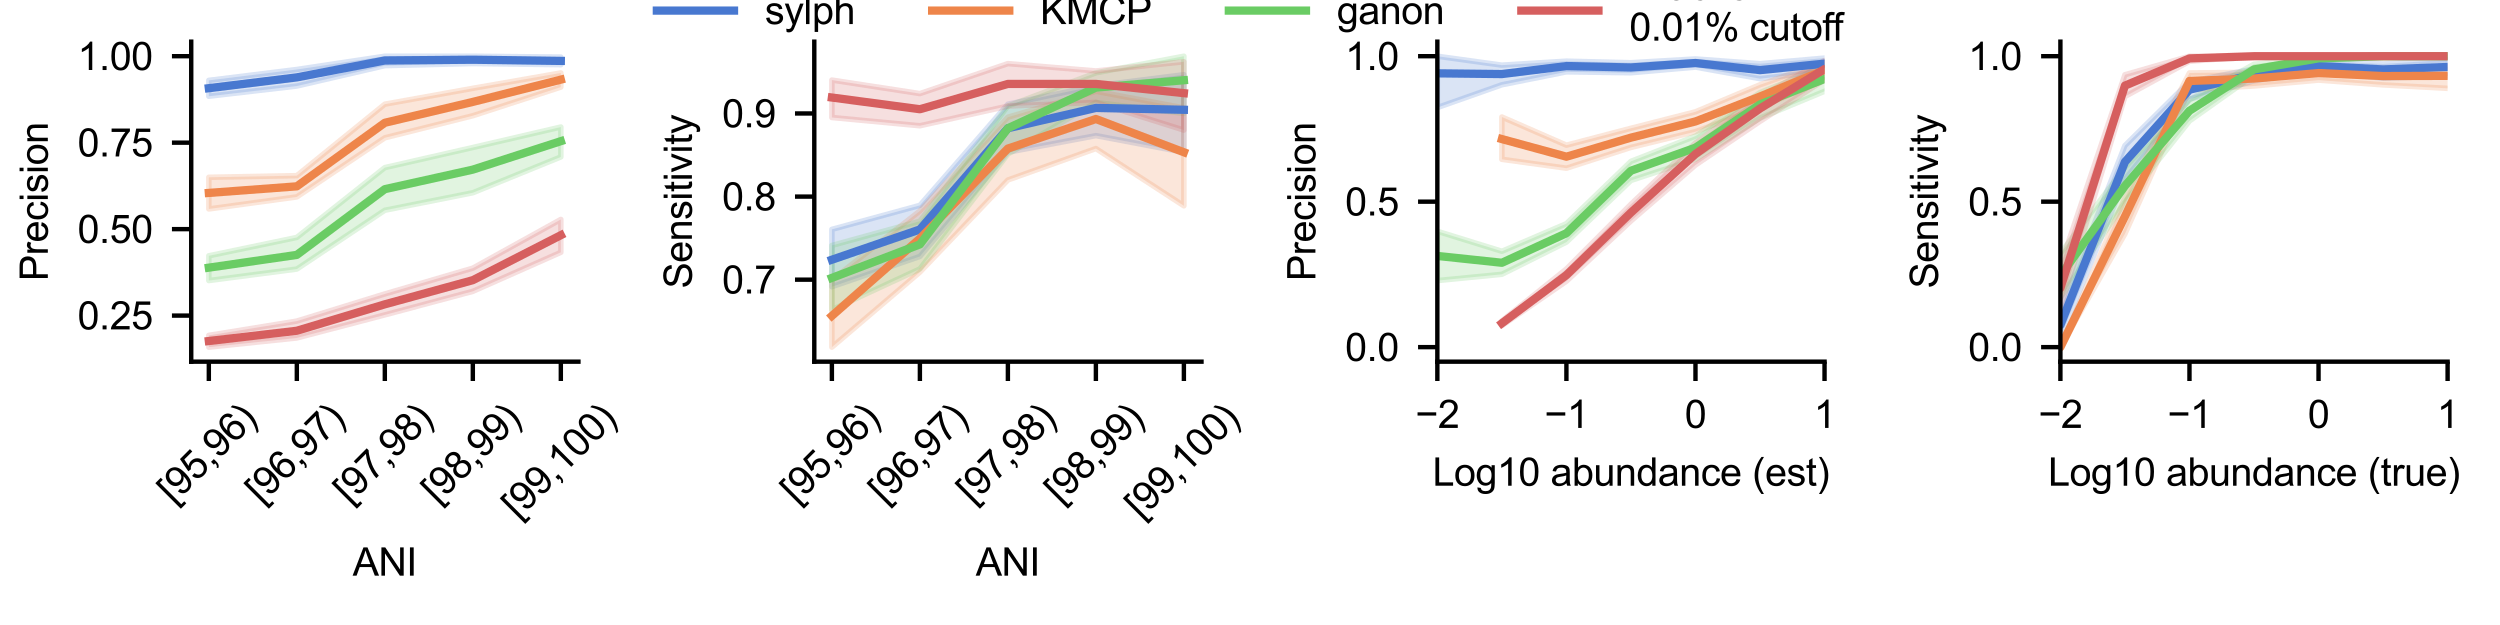 <?xml version="1.0" encoding="utf-8" standalone="no"?>
<!DOCTYPE svg PUBLIC "-//W3C//DTD SVG 1.1//EN"
  "http://www.w3.org/Graphics/SVG/1.1/DTD/svg11.dtd">
<svg xmlns:xlink="http://www.w3.org/1999/xlink" width="453.543pt" height="113.386pt" viewBox="0 0 453.543 113.386" xmlns="http://www.w3.org/2000/svg" version="1.1">
 <defs>
  <style type="text/css">*{stroke-linejoin: round; stroke-linecap: butt}</style>
 </defs>
 <g id="figure_1">
  <g id="patch_1">
   <path d="M 0 113.386 
L 453.543 113.386 
L 453.543 0 
L 0 0 
z
" style="fill: #ffffff"/>
  </g>
  <g id="axes_1">
   <g id="patch_2">
    <path d="M 34.692 65.618 
L 104.936 65.618 
L 104.936 7.56 
L 34.692 7.56 
z
" style="fill: #ffffff"/>
   </g>
   <g id="PolyCollection_1">
    <defs>
     <path id="m5cd95c22e7" d="M 37.885 -98.809 
L 37.885 -95.925 
L 53.849 -97.779 
L 69.814 -101.476 
L 85.779 -101.857 
L 101.744 -101.648 
L 101.744 -103.032 
L 101.744 -103.032 
L 85.779 -103.187 
L 69.814 -103.187 
L 53.849 -100.782 
L 37.885 -98.809 
z
" style="stroke: #4878d0; stroke-opacity: 0.2"/>
    </defs>
    <g clip-path="url(#pc1647c4273)">
     <use xlink:href="#m5cd95c22e7" x="0" y="113.386" style="fill: #4878d0; fill-opacity: 0.2; stroke: #4878d0; stroke-opacity: 0.2"/>
    </g>
   </g>
   <g id="PolyCollection_2">
    <defs>
     <path id="m23ec9553de" d="M 37.885 -81.224 
L 37.885 -75.479 
L 53.849 -77.666 
L 69.814 -88.387 
L 85.779 -92.391 
L 101.744 -97.583 
L 101.744 -100.156 
L 101.744 -100.156 
L 85.779 -97.364 
L 69.814 -94.489 
L 53.849 -81.521 
L 37.885 -81.224 
z
" style="stroke: #ee854a; stroke-opacity: 0.2"/>
    </defs>
    <g clip-path="url(#pc1647c4273)">
     <use xlink:href="#m23ec9553de" x="0" y="113.386" style="fill: #ee854a; fill-opacity: 0.2; stroke: #ee854a; stroke-opacity: 0.2"/>
    </g>
   </g>
   <g id="PolyCollection_3">
    <defs>
     <path id="m8d75314a8d" d="M 37.885 -66.981 
L 37.885 -62.488 
L 53.849 -64.574 
L 69.814 -75.243 
L 85.779 -78.419 
L 101.744 -84.915 
L 101.744 -90.343 
L 101.744 -90.343 
L 85.779 -86.629 
L 69.814 -82.98 
L 53.849 -70.313 
L 37.885 -66.981 
z
" style="stroke: #6acc64; stroke-opacity: 0.2"/>
    </defs>
    <g clip-path="url(#pc1647c4273)">
     <use xlink:href="#m8d75314a8d" x="0" y="113.386" style="fill: #6acc64; fill-opacity: 0.2; stroke: #6acc64; stroke-opacity: 0.2"/>
    </g>
   </g>
   <g id="PolyCollection_4">
    <defs>
     <path id="m3f28dd8b00" d="M 37.885 -52.547 
L 37.885 -50.407 
L 53.849 -52.076 
L 69.814 -56.259 
L 85.779 -60.534 
L 101.744 -67.609 
L 101.744 -73.576 
L 101.744 -73.576 
L 85.779 -64.741 
L 69.814 -60.063 
L 53.849 -55.138 
L 37.885 -52.547 
z
" style="stroke: #d65f5f; stroke-opacity: 0.2"/>
    </defs>
    <g clip-path="url(#pc1647c4273)">
     <use xlink:href="#m3f28dd8b00" x="0" y="113.386" style="fill: #d65f5f; fill-opacity: 0.2; stroke: #d65f5f; stroke-opacity: 0.2"/>
    </g>
   </g>
   <g id="matplotlib.axis_1">
    <g id="xtick_1">
     <g id="line2d_1">
      <defs>
       <path id="m2b67267ce9" d="M 0 0 
L 0 3.5 
" style="stroke: #000000; stroke-width: 0.8"/>
      </defs>
      <g>
       <use xlink:href="#m2b67267ce9" x="37.885" y="65.618" style="stroke: #000000; stroke-width: 0.8"/>
      </g>
     </g>
     <g id="text_1">
      <!-- [95,96) -->
      <g transform="translate(31.461 91.63) rotate(-45) scale(0.07 -0.07)">
       <defs>
        <path id="ArialMT-5b" d="M 434 -1272 
L 434 4581 
L 1675 4581 
L 1675 4116 
L 997 4116 
L 997 -806 
L 1675 -806 
L 1675 -1272 
L 434 -1272 
z
" transform="scale(0.016)"/>
        <path id="ArialMT-39" d="M 350 1059 
L 891 1109 
Q 959 728 1153 556 
Q 1347 384 1650 384 
Q 1909 384 2104 503 
Q 2300 622 2425 820 
Q 2550 1019 2634 1356 
Q 2719 1694 2719 2044 
Q 2719 2081 2716 2156 
Q 2547 1888 2255 1720 
Q 1963 1553 1622 1553 
Q 1053 1553 659 1965 
Q 266 2378 266 3053 
Q 266 3750 677 4175 
Q 1088 4600 1706 4600 
Q 2153 4600 2523 4359 
Q 2894 4119 3086 3673 
Q 3278 3228 3278 2384 
Q 3278 1506 3087 986 
Q 2897 466 2520 194 
Q 2144 -78 1638 -78 
Q 1100 -78 759 220 
Q 419 519 350 1059 
z
M 2653 3081 
Q 2653 3566 2395 3850 
Q 2138 4134 1775 4134 
Q 1400 4134 1122 3828 
Q 844 3522 844 3034 
Q 844 2597 1108 2323 
Q 1372 2050 1759 2050 
Q 2150 2050 2401 2323 
Q 2653 2597 2653 3081 
z
" transform="scale(0.016)"/>
        <path id="ArialMT-35" d="M 266 1200 
L 856 1250 
Q 922 819 1161 601 
Q 1400 384 1738 384 
Q 2144 384 2425 690 
Q 2706 997 2706 1503 
Q 2706 1984 2436 2262 
Q 2166 2541 1728 2541 
Q 1456 2541 1237 2417 
Q 1019 2294 894 2097 
L 366 2166 
L 809 4519 
L 3088 4519 
L 3088 3981 
L 1259 3981 
L 1013 2750 
Q 1425 3038 1878 3038 
Q 2478 3038 2890 2622 
Q 3303 2206 3303 1553 
Q 3303 931 2941 478 
Q 2500 -78 1738 -78 
Q 1113 -78 717 272 
Q 322 622 266 1200 
z
" transform="scale(0.016)"/>
        <path id="ArialMT-2c" d="M 569 0 
L 569 641 
L 1209 641 
L 1209 0 
Q 1209 -353 1084 -570 
Q 959 -788 688 -906 
L 531 -666 
Q 709 -588 793 -436 
Q 878 -284 888 0 
L 569 0 
z
" transform="scale(0.016)"/>
        <path id="ArialMT-36" d="M 3184 3459 
L 2625 3416 
Q 2550 3747 2413 3897 
Q 2184 4138 1850 4138 
Q 1581 4138 1378 3988 
Q 1113 3794 959 3422 
Q 806 3050 800 2363 
Q 1003 2672 1297 2822 
Q 1591 2972 1913 2972 
Q 2475 2972 2870 2558 
Q 3266 2144 3266 1488 
Q 3266 1056 3080 686 
Q 2894 316 2569 119 
Q 2244 -78 1831 -78 
Q 1128 -78 684 439 
Q 241 956 241 2144 
Q 241 3472 731 4075 
Q 1159 4600 1884 4600 
Q 2425 4600 2770 4297 
Q 3116 3994 3184 3459 
z
M 888 1484 
Q 888 1194 1011 928 
Q 1134 663 1356 523 
Q 1578 384 1822 384 
Q 2178 384 2434 671 
Q 2691 959 2691 1453 
Q 2691 1928 2437 2201 
Q 2184 2475 1800 2475 
Q 1419 2475 1153 2201 
Q 888 1928 888 1484 
z
" transform="scale(0.016)"/>
        <path id="ArialMT-29" d="M 791 -1347 
L 388 -1347 
Q 1322 153 1322 1656 
Q 1322 2244 1188 2822 
Q 1081 3291 891 3722 
Q 769 4003 388 4659 
L 791 4659 
Q 1378 3875 1659 3084 
Q 1900 2403 1900 1659 
Q 1900 816 1576 28 
Q 1253 -759 791 -1347 
z
" transform="scale(0.016)"/>
       </defs>
       <use xlink:href="#ArialMT-5b"/>
       <use xlink:href="#ArialMT-39" x="27.783"/>
       <use xlink:href="#ArialMT-35" x="83.398"/>
       <use xlink:href="#ArialMT-2c" x="139.014"/>
       <use xlink:href="#ArialMT-39" x="166.797"/>
       <use xlink:href="#ArialMT-36" x="222.412"/>
       <use xlink:href="#ArialMT-29" x="278.027"/>
      </g>
     </g>
    </g>
    <g id="xtick_2">
     <g id="line2d_2">
      <g>
       <use xlink:href="#m2b67267ce9" x="53.849" y="65.618" style="stroke: #000000; stroke-width: 0.8"/>
      </g>
     </g>
     <g id="text_2">
      <!-- [96,97) -->
      <g transform="translate(47.426 91.63) rotate(-45) scale(0.07 -0.07)">
       <defs>
        <path id="ArialMT-37" d="M 303 3981 
L 303 4522 
L 3269 4522 
L 3269 4084 
Q 2831 3619 2401 2847 
Q 1972 2075 1738 1259 
Q 1569 684 1522 0 
L 944 0 
Q 953 541 1156 1306 
Q 1359 2072 1739 2783 
Q 2119 3494 2547 3981 
L 303 3981 
z
" transform="scale(0.016)"/>
       </defs>
       <use xlink:href="#ArialMT-5b"/>
       <use xlink:href="#ArialMT-39" x="27.783"/>
       <use xlink:href="#ArialMT-36" x="83.398"/>
       <use xlink:href="#ArialMT-2c" x="139.014"/>
       <use xlink:href="#ArialMT-39" x="166.797"/>
       <use xlink:href="#ArialMT-37" x="222.412"/>
       <use xlink:href="#ArialMT-29" x="278.027"/>
      </g>
     </g>
    </g>
    <g id="xtick_3">
     <g id="line2d_3">
      <g>
       <use xlink:href="#m2b67267ce9" x="69.814" y="65.618" style="stroke: #000000; stroke-width: 0.8"/>
      </g>
     </g>
     <g id="text_3">
      <!-- [97,98) -->
      <g transform="translate(63.391 91.63) rotate(-45) scale(0.07 -0.07)">
       <defs>
        <path id="ArialMT-38" d="M 1131 2484 
Q 781 2613 612 2850 
Q 444 3088 444 3419 
Q 444 3919 803 4259 
Q 1163 4600 1759 4600 
Q 2359 4600 2725 4251 
Q 3091 3903 3091 3403 
Q 3091 3084 2923 2848 
Q 2756 2613 2416 2484 
Q 2838 2347 3058 2040 
Q 3278 1734 3278 1309 
Q 3278 722 2862 322 
Q 2447 -78 1769 -78 
Q 1091 -78 675 323 
Q 259 725 259 1325 
Q 259 1772 486 2073 
Q 713 2375 1131 2484 
z
M 1019 3438 
Q 1019 3113 1228 2906 
Q 1438 2700 1772 2700 
Q 2097 2700 2305 2904 
Q 2513 3109 2513 3406 
Q 2513 3716 2298 3927 
Q 2084 4138 1766 4138 
Q 1444 4138 1231 3931 
Q 1019 3725 1019 3438 
z
M 838 1322 
Q 838 1081 952 856 
Q 1066 631 1291 507 
Q 1516 384 1775 384 
Q 2178 384 2440 643 
Q 2703 903 2703 1303 
Q 2703 1709 2433 1975 
Q 2163 2241 1756 2241 
Q 1359 2241 1098 1978 
Q 838 1716 838 1322 
z
" transform="scale(0.016)"/>
       </defs>
       <use xlink:href="#ArialMT-5b"/>
       <use xlink:href="#ArialMT-39" x="27.783"/>
       <use xlink:href="#ArialMT-37" x="83.398"/>
       <use xlink:href="#ArialMT-2c" x="139.014"/>
       <use xlink:href="#ArialMT-39" x="166.797"/>
       <use xlink:href="#ArialMT-38" x="222.412"/>
       <use xlink:href="#ArialMT-29" x="278.027"/>
      </g>
     </g>
    </g>
    <g id="xtick_4">
     <g id="line2d_4">
      <g>
       <use xlink:href="#m2b67267ce9" x="85.779" y="65.618" style="stroke: #000000; stroke-width: 0.8"/>
      </g>
     </g>
     <g id="text_4">
      <!-- [98,99) -->
      <g transform="translate(79.355 91.63) rotate(-45) scale(0.07 -0.07)">
       <use xlink:href="#ArialMT-5b"/>
       <use xlink:href="#ArialMT-39" x="27.783"/>
       <use xlink:href="#ArialMT-38" x="83.398"/>
       <use xlink:href="#ArialMT-2c" x="139.014"/>
       <use xlink:href="#ArialMT-39" x="166.797"/>
       <use xlink:href="#ArialMT-39" x="222.412"/>
       <use xlink:href="#ArialMT-29" x="278.027"/>
      </g>
     </g>
    </g>
    <g id="xtick_5">
     <g id="line2d_5">
      <g>
       <use xlink:href="#m2b67267ce9" x="101.744" y="65.618" style="stroke: #000000; stroke-width: 0.8"/>
      </g>
     </g>
     <g id="text_5">
      <!-- [99,100) -->
      <g transform="translate(93.944 94.382) rotate(-45) scale(0.07 -0.07)">
       <defs>
        <path id="ArialMT-31" d="M 2384 0 
L 1822 0 
L 1822 3584 
Q 1619 3391 1289 3197 
Q 959 3003 697 2906 
L 697 3450 
Q 1169 3672 1522 3987 
Q 1875 4303 2022 4600 
L 2384 4600 
L 2384 0 
z
" transform="scale(0.016)"/>
        <path id="ArialMT-30" d="M 266 2259 
Q 266 3072 433 3567 
Q 600 4063 929 4331 
Q 1259 4600 1759 4600 
Q 2128 4600 2406 4451 
Q 2684 4303 2865 4023 
Q 3047 3744 3150 3342 
Q 3253 2941 3253 2259 
Q 3253 1453 3087 958 
Q 2922 463 2592 192 
Q 2263 -78 1759 -78 
Q 1097 -78 719 397 
Q 266 969 266 2259 
z
M 844 2259 
Q 844 1131 1108 757 
Q 1372 384 1759 384 
Q 2147 384 2411 759 
Q 2675 1134 2675 2259 
Q 2675 3391 2411 3762 
Q 2147 4134 1753 4134 
Q 1366 4134 1134 3806 
Q 844 3388 844 2259 
z
" transform="scale(0.016)"/>
       </defs>
       <use xlink:href="#ArialMT-5b"/>
       <use xlink:href="#ArialMT-39" x="27.783"/>
       <use xlink:href="#ArialMT-39" x="83.398"/>
       <use xlink:href="#ArialMT-2c" x="139.014"/>
       <use xlink:href="#ArialMT-31" x="166.797"/>
       <use xlink:href="#ArialMT-30" x="222.412"/>
       <use xlink:href="#ArialMT-30" x="278.027"/>
       <use xlink:href="#ArialMT-29" x="333.643"/>
      </g>
     </g>
    </g>
    <g id="text_6">
     <!-- ANI -->
     <g transform="translate(63.979 104.435) scale(0.07 -0.07)">
      <defs>
       <path id="ArialMT-41" d="M -9 0 
L 1750 4581 
L 2403 4581 
L 4278 0 
L 3588 0 
L 3053 1388 
L 1138 1388 
L 634 0 
L -9 0 
z
M 1313 1881 
L 2866 1881 
L 2388 3150 
Q 2169 3728 2063 4100 
Q 1975 3659 1816 3225 
L 1313 1881 
z
" transform="scale(0.016)"/>
       <path id="ArialMT-4e" d="M 488 0 
L 488 4581 
L 1109 4581 
L 3516 984 
L 3516 4581 
L 4097 4581 
L 4097 0 
L 3475 0 
L 1069 3600 
L 1069 0 
L 488 0 
z
" transform="scale(0.016)"/>
       <path id="ArialMT-49" d="M 597 0 
L 597 4581 
L 1203 4581 
L 1203 0 
L 597 0 
z
" transform="scale(0.016)"/>
      </defs>
      <use xlink:href="#ArialMT-41"/>
      <use xlink:href="#ArialMT-4e" x="66.699"/>
      <use xlink:href="#ArialMT-49" x="138.916"/>
     </g>
    </g>
   </g>
   <g id="matplotlib.axis_2">
    <g id="ytick_1">
     <g id="line2d_6">
      <defs>
       <path id="mcbb6e9951e" d="M 0 0 
L -3.5 0 
" style="stroke: #000000; stroke-width: 0.8"/>
      </defs>
      <g>
       <use xlink:href="#mcbb6e9951e" x="34.692" y="57.25" style="stroke: #000000; stroke-width: 0.8"/>
      </g>
     </g>
     <g id="text_7">
      <!-- 0.25 -->
      <g transform="translate(14.069 59.755) scale(0.07 -0.07)">
       <defs>
        <path id="ArialMT-2e" d="M 581 0 
L 581 641 
L 1222 641 
L 1222 0 
L 581 0 
z
" transform="scale(0.016)"/>
        <path id="ArialMT-32" d="M 3222 541 
L 3222 0 
L 194 0 
Q 188 203 259 391 
Q 375 700 629 1000 
Q 884 1300 1366 1694 
Q 2113 2306 2375 2664 
Q 2638 3022 2638 3341 
Q 2638 3675 2398 3904 
Q 2159 4134 1775 4134 
Q 1369 4134 1125 3890 
Q 881 3647 878 3216 
L 300 3275 
Q 359 3922 746 4261 
Q 1134 4600 1788 4600 
Q 2447 4600 2831 4234 
Q 3216 3869 3216 3328 
Q 3216 3053 3103 2787 
Q 2991 2522 2730 2228 
Q 2469 1934 1863 1422 
Q 1356 997 1212 845 
Q 1069 694 975 541 
L 3222 541 
z
" transform="scale(0.016)"/>
       </defs>
       <use xlink:href="#ArialMT-30"/>
       <use xlink:href="#ArialMT-2e" x="55.615"/>
       <use xlink:href="#ArialMT-32" x="83.398"/>
       <use xlink:href="#ArialMT-35" x="139.014"/>
      </g>
     </g>
    </g>
    <g id="ytick_2">
     <g id="line2d_7">
      <g>
       <use xlink:href="#mcbb6e9951e" x="34.692" y="41.566" style="stroke: #000000; stroke-width: 0.8"/>
      </g>
     </g>
     <g id="text_8">
      <!-- 0.50 -->
      <g transform="translate(14.069 44.072) scale(0.07 -0.07)">
       <use xlink:href="#ArialMT-30"/>
       <use xlink:href="#ArialMT-2e" x="55.615"/>
       <use xlink:href="#ArialMT-35" x="83.398"/>
       <use xlink:href="#ArialMT-30" x="139.014"/>
      </g>
     </g>
    </g>
    <g id="ytick_3">
     <g id="line2d_8">
      <g>
       <use xlink:href="#mcbb6e9951e" x="34.692" y="25.883" style="stroke: #000000; stroke-width: 0.8"/>
      </g>
     </g>
     <g id="text_9">
      <!-- 0.75 -->
      <g transform="translate(14.069 28.388) scale(0.07 -0.07)">
       <use xlink:href="#ArialMT-30"/>
       <use xlink:href="#ArialMT-2e" x="55.615"/>
       <use xlink:href="#ArialMT-37" x="83.398"/>
       <use xlink:href="#ArialMT-35" x="139.014"/>
      </g>
     </g>
    </g>
    <g id="ytick_4">
     <g id="line2d_9">
      <g>
       <use xlink:href="#mcbb6e9951e" x="34.692" y="10.199" style="stroke: #000000; stroke-width: 0.8"/>
      </g>
     </g>
     <g id="text_10">
      <!-- 1.00 -->
      <g transform="translate(14.069 12.704) scale(0.07 -0.07)">
       <use xlink:href="#ArialMT-31"/>
       <use xlink:href="#ArialMT-2e" x="55.615"/>
       <use xlink:href="#ArialMT-30" x="83.398"/>
       <use xlink:href="#ArialMT-30" x="139.014"/>
      </g>
     </g>
    </g>
    <g id="text_11">
     <!-- Precision -->
     <g transform="translate(8.678 50.983) rotate(-90) scale(0.07 -0.07)">
      <defs>
       <path id="ArialMT-50" d="M 494 0 
L 494 4581 
L 2222 4581 
Q 2678 4581 2919 4538 
Q 3256 4481 3484 4323 
Q 3713 4166 3852 3881 
Q 3991 3597 3991 3256 
Q 3991 2672 3619 2267 
Q 3247 1863 2275 1863 
L 1100 1863 
L 1100 0 
L 494 0 
z
M 1100 2403 
L 2284 2403 
Q 2872 2403 3119 2622 
Q 3366 2841 3366 3238 
Q 3366 3525 3220 3729 
Q 3075 3934 2838 4000 
Q 2684 4041 2272 4041 
L 1100 4041 
L 1100 2403 
z
" transform="scale(0.016)"/>
       <path id="ArialMT-72" d="M 416 0 
L 416 3319 
L 922 3319 
L 922 2816 
Q 1116 3169 1280 3281 
Q 1444 3394 1641 3394 
Q 1925 3394 2219 3213 
L 2025 2691 
Q 1819 2813 1613 2813 
Q 1428 2813 1281 2702 
Q 1134 2591 1072 2394 
Q 978 2094 978 1738 
L 978 0 
L 416 0 
z
" transform="scale(0.016)"/>
       <path id="ArialMT-65" d="M 2694 1069 
L 3275 997 
Q 3138 488 2766 206 
Q 2394 -75 1816 -75 
Q 1088 -75 661 373 
Q 234 822 234 1631 
Q 234 2469 665 2931 
Q 1097 3394 1784 3394 
Q 2450 3394 2872 2941 
Q 3294 2488 3294 1666 
Q 3294 1616 3291 1516 
L 816 1516 
Q 847 969 1125 678 
Q 1403 388 1819 388 
Q 2128 388 2347 550 
Q 2566 713 2694 1069 
z
M 847 1978 
L 2700 1978 
Q 2663 2397 2488 2606 
Q 2219 2931 1791 2931 
Q 1403 2931 1139 2672 
Q 875 2413 847 1978 
z
" transform="scale(0.016)"/>
       <path id="ArialMT-63" d="M 2588 1216 
L 3141 1144 
Q 3050 572 2676 248 
Q 2303 -75 1759 -75 
Q 1078 -75 664 370 
Q 250 816 250 1647 
Q 250 2184 428 2587 
Q 606 2991 970 3192 
Q 1334 3394 1763 3394 
Q 2303 3394 2647 3120 
Q 2991 2847 3088 2344 
L 2541 2259 
Q 2463 2594 2264 2762 
Q 2066 2931 1784 2931 
Q 1359 2931 1093 2626 
Q 828 2322 828 1663 
Q 828 994 1084 691 
Q 1341 388 1753 388 
Q 2084 388 2306 591 
Q 2528 794 2588 1216 
z
" transform="scale(0.016)"/>
       <path id="ArialMT-69" d="M 425 3934 
L 425 4581 
L 988 4581 
L 988 3934 
L 425 3934 
z
M 425 0 
L 425 3319 
L 988 3319 
L 988 0 
L 425 0 
z
" transform="scale(0.016)"/>
       <path id="ArialMT-73" d="M 197 991 
L 753 1078 
Q 800 744 1014 566 
Q 1228 388 1613 388 
Q 2000 388 2187 545 
Q 2375 703 2375 916 
Q 2375 1106 2209 1216 
Q 2094 1291 1634 1406 
Q 1016 1563 777 1677 
Q 538 1791 414 1992 
Q 291 2194 291 2438 
Q 291 2659 392 2848 
Q 494 3038 669 3163 
Q 800 3259 1026 3326 
Q 1253 3394 1513 3394 
Q 1903 3394 2198 3281 
Q 2494 3169 2634 2976 
Q 2775 2784 2828 2463 
L 2278 2388 
Q 2241 2644 2061 2787 
Q 1881 2931 1553 2931 
Q 1166 2931 1000 2803 
Q 834 2675 834 2503 
Q 834 2394 903 2306 
Q 972 2216 1119 2156 
Q 1203 2125 1616 2013 
Q 2213 1853 2448 1751 
Q 2684 1650 2818 1456 
Q 2953 1263 2953 975 
Q 2953 694 2789 445 
Q 2625 197 2315 61 
Q 2006 -75 1616 -75 
Q 969 -75 630 194 
Q 291 463 197 991 
z
" transform="scale(0.016)"/>
       <path id="ArialMT-6f" d="M 213 1659 
Q 213 2581 725 3025 
Q 1153 3394 1769 3394 
Q 2453 3394 2887 2945 
Q 3322 2497 3322 1706 
Q 3322 1066 3130 698 
Q 2938 331 2570 128 
Q 2203 -75 1769 -75 
Q 1072 -75 642 372 
Q 213 819 213 1659 
z
M 791 1659 
Q 791 1022 1069 705 
Q 1347 388 1769 388 
Q 2188 388 2466 706 
Q 2744 1025 2744 1678 
Q 2744 2294 2464 2611 
Q 2184 2928 1769 2928 
Q 1347 2928 1069 2612 
Q 791 2297 791 1659 
z
" transform="scale(0.016)"/>
       <path id="ArialMT-6e" d="M 422 0 
L 422 3319 
L 928 3319 
L 928 2847 
Q 1294 3394 1984 3394 
Q 2284 3394 2536 3286 
Q 2788 3178 2913 3003 
Q 3038 2828 3088 2588 
Q 3119 2431 3119 2041 
L 3119 0 
L 2556 0 
L 2556 2019 
Q 2556 2363 2490 2533 
Q 2425 2703 2258 2804 
Q 2091 2906 1866 2906 
Q 1506 2906 1245 2678 
Q 984 2450 984 1813 
L 984 0 
L 422 0 
z
" transform="scale(0.016)"/>
      </defs>
      <use xlink:href="#ArialMT-50"/>
      <use xlink:href="#ArialMT-72" x="66.699"/>
      <use xlink:href="#ArialMT-65" x="100"/>
      <use xlink:href="#ArialMT-63" x="155.615"/>
      <use xlink:href="#ArialMT-69" x="205.615"/>
      <use xlink:href="#ArialMT-73" x="227.832"/>
      <use xlink:href="#ArialMT-69" x="277.832"/>
      <use xlink:href="#ArialMT-6f" x="300.049"/>
      <use xlink:href="#ArialMT-6e" x="355.664"/>
     </g>
    </g>
   </g>
   <g id="line2d_10">
    <path d="M 37.885 15.995 
L 53.849 14.037 
L 69.814 10.97 
L 85.779 10.831 
L 101.744 11.049 
" clip-path="url(#pc1647c4273)" style="fill: none; stroke: #4878d0; stroke-width: 1.5; stroke-linecap: square"/>
   </g>
   <g id="line2d_11">
    <path d="M 37.885 34.999 
L 53.849 33.804 
L 69.814 22.272 
L 85.779 18.486 
L 101.744 14.446 
" clip-path="url(#pc1647c4273)" style="fill: none; stroke: #ee854a; stroke-width: 1.5; stroke-linecap: square"/>
   </g>
   <g id="line2d_12">
    <path d="M 37.885 48.557 
L 53.849 46.24 
L 69.814 34.316 
L 85.779 30.771 
L 101.744 25.608 
" clip-path="url(#pc1647c4273)" style="fill: none; stroke: #6acc64; stroke-width: 1.5; stroke-linecap: square"/>
   </g>
   <g id="line2d_13">
    <path d="M 37.885 61.866 
L 53.849 60.004 
L 69.814 55.206 
L 85.779 50.827 
L 101.744 42.664 
" clip-path="url(#pc1647c4273)" style="fill: none; stroke: #d65f5f; stroke-width: 1.5; stroke-linecap: square"/>
   </g>
   <g id="line2d_14"/>
   <g id="line2d_15"/>
   <g id="line2d_16"/>
   <g id="line2d_17"/>
   <g id="patch_3">
    <path d="M 34.692 65.618 
L 34.692 7.56 
" style="fill: none; stroke: #000000; stroke-width: 0.8; stroke-linejoin: miter; stroke-linecap: square"/>
   </g>
   <g id="patch_4">
    <path d="M 34.692 65.618 
L 104.936 65.618 
" style="fill: none; stroke: #000000; stroke-width: 0.8; stroke-linejoin: miter; stroke-linecap: square"/>
   </g>
   <g id="legend_1"/>
  </g>
  <g id="axes_2">
   <g id="patch_5">
    <path d="M 147.725 65.618 
L 217.97 65.618 
L 217.97 7.56 
L 147.725 7.56 
z
" style="fill: #ffffff"/>
   </g>
   <g id="PolyCollection_5">
    <defs>
     <path id="m9ca7933af3" d="M 150.918 -71.775 
L 150.918 -61.368 
L 166.883 -66.861 
L 182.848 -85.765 
L 198.812 -88.78 
L 214.777 -85.756 
L 214.777 -99.836 
L 214.777 -99.836 
L 198.812 -97.826 
L 182.848 -94.484 
L 166.883 -76.131 
L 150.918 -71.775 
z
" style="stroke: #4878d0; stroke-opacity: 0.2"/>
    </defs>
    <g clip-path="url(#p60297c010b)">
     <use xlink:href="#m9ca7933af3" x="0" y="113.386" style="fill: #4878d0; fill-opacity: 0.2; stroke: #4878d0; stroke-opacity: 0.2"/>
    </g>
   </g>
   <g id="PolyCollection_6">
    <defs>
     <path id="m4b34a125d4" d="M 150.918 -62.591 
L 150.918 -50.407 
L 166.883 -64.018 
L 182.848 -80.731 
L 198.812 -86.435 
L 214.777 -76.048 
L 214.777 -93.806 
L 214.777 -93.806 
L 198.812 -96.821 
L 182.848 -92.13 
L 166.883 -75.122 
L 150.918 -62.591 
z
" style="stroke: #ee854a; stroke-opacity: 0.2"/>
    </defs>
    <g clip-path="url(#p60297c010b)">
     <use xlink:href="#m4b34a125d4" x="0" y="113.386" style="fill: #ee854a; fill-opacity: 0.2; stroke: #ee854a; stroke-opacity: 0.2"/>
    </g>
   </g>
   <g id="PolyCollection_7">
    <defs>
     <path id="mb32b13fbf8" d="M 150.918 -68.86 
L 150.918 -57.201 
L 166.883 -64.604 
L 182.848 -85.43 
L 198.812 -94.811 
L 214.777 -92.8 
L 214.777 -103.187 
L 214.777 -103.187 
L 198.812 -100.171 
L 182.848 -94.149 
L 166.883 -73.258 
L 150.918 -68.86 
z
" style="stroke: #6acc64; stroke-opacity: 0.2"/>
    </defs>
    <g clip-path="url(#p60297c010b)">
     <use xlink:href="#mb32b13fbf8" x="0" y="113.386" style="fill: #6acc64; fill-opacity: 0.2; stroke: #6acc64; stroke-opacity: 0.2"/>
    </g>
   </g>
   <g id="PolyCollection_8">
    <defs>
     <path id="mcc570a7128" d="M 150.918 -98.86 
L 150.918 -92.068 
L 166.883 -90.57 
L 182.848 -94.141 
L 198.812 -94.811 
L 214.777 -89.785 
L 214.777 -102.182 
L 214.777 -102.182 
L 198.812 -100.515 
L 182.848 -101.847 
L 166.883 -96.405 
L 150.918 -98.86 
z
" style="stroke: #d65f5f; stroke-opacity: 0.2"/>
    </defs>
    <g clip-path="url(#p60297c010b)">
     <use xlink:href="#mcc570a7128" x="0" y="113.386" style="fill: #d65f5f; fill-opacity: 0.2; stroke: #d65f5f; stroke-opacity: 0.2"/>
    </g>
   </g>
   <g id="matplotlib.axis_3">
    <g id="xtick_6">
     <g id="line2d_18">
      <g>
       <use xlink:href="#m2b67267ce9" x="150.918" y="65.618" style="stroke: #000000; stroke-width: 0.8"/>
      </g>
     </g>
     <g id="text_12">
      <!-- [95,96) -->
      <g transform="translate(144.495 91.63) rotate(-45) scale(0.07 -0.07)">
       <use xlink:href="#ArialMT-5b"/>
       <use xlink:href="#ArialMT-39" x="27.783"/>
       <use xlink:href="#ArialMT-35" x="83.398"/>
       <use xlink:href="#ArialMT-2c" x="139.014"/>
       <use xlink:href="#ArialMT-39" x="166.797"/>
       <use xlink:href="#ArialMT-36" x="222.412"/>
       <use xlink:href="#ArialMT-29" x="278.027"/>
      </g>
     </g>
    </g>
    <g id="xtick_7">
     <g id="line2d_19">
      <g>
       <use xlink:href="#m2b67267ce9" x="166.883" y="65.618" style="stroke: #000000; stroke-width: 0.8"/>
      </g>
     </g>
     <g id="text_13">
      <!-- [96,97) -->
      <g transform="translate(160.459 91.63) rotate(-45) scale(0.07 -0.07)">
       <use xlink:href="#ArialMT-5b"/>
       <use xlink:href="#ArialMT-39" x="27.783"/>
       <use xlink:href="#ArialMT-36" x="83.398"/>
       <use xlink:href="#ArialMT-2c" x="139.014"/>
       <use xlink:href="#ArialMT-39" x="166.797"/>
       <use xlink:href="#ArialMT-37" x="222.412"/>
       <use xlink:href="#ArialMT-29" x="278.027"/>
      </g>
     </g>
    </g>
    <g id="xtick_8">
     <g id="line2d_20">
      <g>
       <use xlink:href="#m2b67267ce9" x="182.848" y="65.618" style="stroke: #000000; stroke-width: 0.8"/>
      </g>
     </g>
     <g id="text_14">
      <!-- [97,98) -->
      <g transform="translate(176.424 91.63) rotate(-45) scale(0.07 -0.07)">
       <use xlink:href="#ArialMT-5b"/>
       <use xlink:href="#ArialMT-39" x="27.783"/>
       <use xlink:href="#ArialMT-37" x="83.398"/>
       <use xlink:href="#ArialMT-2c" x="139.014"/>
       <use xlink:href="#ArialMT-39" x="166.797"/>
       <use xlink:href="#ArialMT-38" x="222.412"/>
       <use xlink:href="#ArialMT-29" x="278.027"/>
      </g>
     </g>
    </g>
    <g id="xtick_9">
     <g id="line2d_21">
      <g>
       <use xlink:href="#m2b67267ce9" x="198.812" y="65.618" style="stroke: #000000; stroke-width: 0.8"/>
      </g>
     </g>
     <g id="text_15">
      <!-- [98,99) -->
      <g transform="translate(192.389 91.63) rotate(-45) scale(0.07 -0.07)">
       <use xlink:href="#ArialMT-5b"/>
       <use xlink:href="#ArialMT-39" x="27.783"/>
       <use xlink:href="#ArialMT-38" x="83.398"/>
       <use xlink:href="#ArialMT-2c" x="139.014"/>
       <use xlink:href="#ArialMT-39" x="166.797"/>
       <use xlink:href="#ArialMT-39" x="222.412"/>
       <use xlink:href="#ArialMT-29" x="278.027"/>
      </g>
     </g>
    </g>
    <g id="xtick_10">
     <g id="line2d_22">
      <g>
       <use xlink:href="#m2b67267ce9" x="214.777" y="65.618" style="stroke: #000000; stroke-width: 0.8"/>
      </g>
     </g>
     <g id="text_16">
      <!-- [99,100) -->
      <g transform="translate(206.977 94.382) rotate(-45) scale(0.07 -0.07)">
       <use xlink:href="#ArialMT-5b"/>
       <use xlink:href="#ArialMT-39" x="27.783"/>
       <use xlink:href="#ArialMT-39" x="83.398"/>
       <use xlink:href="#ArialMT-2c" x="139.014"/>
       <use xlink:href="#ArialMT-31" x="166.797"/>
       <use xlink:href="#ArialMT-30" x="222.412"/>
       <use xlink:href="#ArialMT-30" x="278.027"/>
       <use xlink:href="#ArialMT-29" x="333.643"/>
      </g>
     </g>
    </g>
    <g id="text_17">
     <!-- ANI -->
     <g transform="translate(177.013 104.435) scale(0.07 -0.07)">
      <use xlink:href="#ArialMT-41"/>
      <use xlink:href="#ArialMT-4e" x="66.699"/>
      <use xlink:href="#ArialMT-49" x="138.916"/>
     </g>
    </g>
   </g>
   <g id="matplotlib.axis_4">
    <g id="ytick_5">
     <g id="line2d_23">
      <g>
       <use xlink:href="#mcbb6e9951e" x="147.725" y="50.739" style="stroke: #000000; stroke-width: 0.8"/>
      </g>
     </g>
     <g id="text_18">
      <!-- 0.7 -->
      <g transform="translate(130.995 53.245) scale(0.07 -0.07)">
       <use xlink:href="#ArialMT-30"/>
       <use xlink:href="#ArialMT-2e" x="55.615"/>
       <use xlink:href="#ArialMT-37" x="83.398"/>
      </g>
     </g>
    </g>
    <g id="ytick_6">
     <g id="line2d_24">
      <g>
       <use xlink:href="#mcbb6e9951e" x="147.725" y="35.662" style="stroke: #000000; stroke-width: 0.8"/>
      </g>
     </g>
     <g id="text_19">
      <!-- 0.8 -->
      <g transform="translate(130.995 38.168) scale(0.07 -0.07)">
       <use xlink:href="#ArialMT-30"/>
       <use xlink:href="#ArialMT-2e" x="55.615"/>
       <use xlink:href="#ArialMT-38" x="83.398"/>
      </g>
     </g>
    </g>
    <g id="ytick_7">
     <g id="line2d_25">
      <g>
       <use xlink:href="#mcbb6e9951e" x="147.725" y="20.585" style="stroke: #000000; stroke-width: 0.8"/>
      </g>
     </g>
     <g id="text_20">
      <!-- 0.9 -->
      <g transform="translate(130.995 23.091) scale(0.07 -0.07)">
       <use xlink:href="#ArialMT-30"/>
       <use xlink:href="#ArialMT-2e" x="55.615"/>
       <use xlink:href="#ArialMT-39" x="83.398"/>
      </g>
     </g>
    </g>
    <g id="text_21">
     <!-- Sensitivity -->
     <g transform="translate(125.522 52.344) rotate(-90) scale(0.07 -0.07)">
      <defs>
       <path id="ArialMT-53" d="M 288 1472 
L 859 1522 
Q 900 1178 1048 958 
Q 1197 738 1509 602 
Q 1822 466 2213 466 
Q 2559 466 2825 569 
Q 3091 672 3220 851 
Q 3350 1031 3350 1244 
Q 3350 1459 3225 1620 
Q 3100 1781 2813 1891 
Q 2628 1963 1997 2114 
Q 1366 2266 1113 2400 
Q 784 2572 623 2826 
Q 463 3081 463 3397 
Q 463 3744 659 4045 
Q 856 4347 1234 4503 
Q 1613 4659 2075 4659 
Q 2584 4659 2973 4495 
Q 3363 4331 3572 4012 
Q 3781 3694 3797 3291 
L 3216 3247 
Q 3169 3681 2898 3903 
Q 2628 4125 2100 4125 
Q 1550 4125 1298 3923 
Q 1047 3722 1047 3438 
Q 1047 3191 1225 3031 
Q 1400 2872 2139 2705 
Q 2878 2538 3153 2413 
Q 3553 2228 3743 1945 
Q 3934 1663 3934 1294 
Q 3934 928 3725 604 
Q 3516 281 3123 101 
Q 2731 -78 2241 -78 
Q 1619 -78 1198 103 
Q 778 284 539 648 
Q 300 1013 288 1472 
z
" transform="scale(0.016)"/>
       <path id="ArialMT-74" d="M 1650 503 
L 1731 6 
Q 1494 -44 1306 -44 
Q 1000 -44 831 53 
Q 663 150 594 308 
Q 525 466 525 972 
L 525 2881 
L 113 2881 
L 113 3319 
L 525 3319 
L 525 4141 
L 1084 4478 
L 1084 3319 
L 1650 3319 
L 1650 2881 
L 1084 2881 
L 1084 941 
Q 1084 700 1114 631 
Q 1144 563 1211 522 
Q 1278 481 1403 481 
Q 1497 481 1650 503 
z
" transform="scale(0.016)"/>
       <path id="ArialMT-76" d="M 1344 0 
L 81 3319 
L 675 3319 
L 1388 1331 
Q 1503 1009 1600 663 
Q 1675 925 1809 1294 
L 2547 3319 
L 3125 3319 
L 1869 0 
L 1344 0 
z
" transform="scale(0.016)"/>
       <path id="ArialMT-79" d="M 397 -1278 
L 334 -750 
Q 519 -800 656 -800 
Q 844 -800 956 -737 
Q 1069 -675 1141 -563 
Q 1194 -478 1313 -144 
Q 1328 -97 1363 -6 
L 103 3319 
L 709 3319 
L 1400 1397 
Q 1534 1031 1641 628 
Q 1738 1016 1872 1384 
L 2581 3319 
L 3144 3319 
L 1881 -56 
Q 1678 -603 1566 -809 
Q 1416 -1088 1222 -1217 
Q 1028 -1347 759 -1347 
Q 597 -1347 397 -1278 
z
" transform="scale(0.016)"/>
      </defs>
      <use xlink:href="#ArialMT-53"/>
      <use xlink:href="#ArialMT-65" x="66.699"/>
      <use xlink:href="#ArialMT-6e" x="122.314"/>
      <use xlink:href="#ArialMT-73" x="177.93"/>
      <use xlink:href="#ArialMT-69" x="227.93"/>
      <use xlink:href="#ArialMT-74" x="250.146"/>
      <use xlink:href="#ArialMT-69" x="277.93"/>
      <use xlink:href="#ArialMT-76" x="300.146"/>
      <use xlink:href="#ArialMT-69" x="350.146"/>
      <use xlink:href="#ArialMT-74" x="372.363"/>
      <use xlink:href="#ArialMT-79" x="400.146"/>
     </g>
    </g>
   </g>
   <g id="line2d_26">
    <path d="M 150.918 47.117 
L 166.883 41.628 
L 182.848 23.266 
L 198.812 19.58 
L 214.777 19.915 
" clip-path="url(#p60297c010b)" style="fill: none; stroke: #4878d0; stroke-width: 1.5; stroke-linecap: square"/>
   </g>
   <g id="line2d_27">
    <path d="M 150.918 57.301 
L 166.883 43.281 
L 182.848 26.951 
L 198.812 21.59 
L 214.777 27.621 
" clip-path="url(#p60297c010b)" style="fill: none; stroke: #ee854a; stroke-width: 1.5; stroke-linecap: square"/>
   </g>
   <g id="line2d_28">
    <path d="M 150.918 50.411 
L 166.883 44.335 
L 182.848 23.266 
L 198.812 15.895 
L 214.777 14.555 
" clip-path="url(#p60297c010b)" style="fill: none; stroke: #6acc64; stroke-width: 1.5; stroke-linecap: square"/>
   </g>
   <g id="line2d_29">
    <path d="M 150.918 17.694 
L 166.883 19.816 
L 182.848 15.225 
L 198.812 15.225 
L 214.777 16.9 
" clip-path="url(#p60297c010b)" style="fill: none; stroke: #d65f5f; stroke-width: 1.5; stroke-linecap: square"/>
   </g>
   <g id="line2d_30"/>
   <g id="line2d_31"/>
   <g id="line2d_32"/>
   <g id="line2d_33"/>
   <g id="patch_6">
    <path d="M 147.725 65.618 
L 147.725 7.56 
" style="fill: none; stroke: #000000; stroke-width: 0.8; stroke-linejoin: miter; stroke-linecap: square"/>
   </g>
   <g id="patch_7">
    <path d="M 147.725 65.618 
L 217.97 65.618 
" style="fill: none; stroke: #000000; stroke-width: 0.8; stroke-linejoin: miter; stroke-linecap: square"/>
   </g>
   <g id="legend_2"/>
  </g>
  <g id="axes_3">
   <g id="patch_8">
    <path d="M 260.759 65.618 
L 331.003 65.618 
L 331.003 7.56 
L 260.759 7.56 
z
" style="fill: #ffffff"/>
   </g>
   <g id="PolyCollection_9">
    <defs>
     <path id="m54026341fc" d="M 260.759 -103.187 
L 260.759 -93.873 
L 272.466 -98.006 
L 284.174 -100.354 
L 295.881 -100.183 
L 307.589 -101.214 
L 319.296 -99.112 
L 331.003 -100.497 
L 342.711 -103.187 
L 354.418 -103.187 
L 354.418 -103.187 
L 354.418 -103.187 
L 342.711 -103.187 
L 331.003 -102.851 
L 319.296 -101.829 
L 307.589 -102.694 
L 295.881 -102.009 
L 284.174 -102.292 
L 272.466 -101.568 
L 260.759 -103.187 
z
" style="stroke: #4878d0; stroke-opacity: 0.2"/>
    </defs>
    <g clip-path="url(#p56ba26d5f2)">
     <use xlink:href="#m54026341fc" x="0" y="113.386" style="fill: #4878d0; fill-opacity: 0.2; stroke: #4878d0; stroke-opacity: 0.2"/>
    </g>
   </g>
   <g id="PolyCollection_10">
    <defs>
     <path id="m4c2099ebf3" d="M 272.466 -92.163 
L 272.466 -84.48 
L 284.174 -82.872 
L 295.881 -86.643 
L 307.589 -89.501 
L 319.296 -93.915 
L 331.003 -98.869 
L 342.711 -103.187 
L 354.418 -103.187 
L 354.418 -103.187 
L 354.418 -103.187 
L 342.711 -103.187 
L 331.003 -102.11 
L 319.296 -98.016 
L 307.589 -93.104 
L 295.881 -90.113 
L 284.174 -87.049 
L 272.466 -92.163 
z
" style="stroke: #ee854a; stroke-opacity: 0.2"/>
    </defs>
    <g clip-path="url(#p56ba26d5f2)">
     <use xlink:href="#m4c2099ebf3" x="0" y="113.386" style="fill: #ee854a; fill-opacity: 0.2; stroke: #ee854a; stroke-opacity: 0.2"/>
    </g>
   </g>
   <g id="PolyCollection_11">
    <defs>
     <path id="m6c4911f992" d="M 260.759 -71.429 
L 260.759 -62.483 
L 272.466 -63.624 
L 284.174 -69.462 
L 295.881 -80.651 
L 307.589 -84.5 
L 319.296 -91.967 
L 331.003 -96.823 
L 342.711 -103.187 
L 354.418 -103.187 
L 354.418 -103.187 
L 354.418 -103.187 
L 342.711 -103.187 
L 331.003 -101.315 
L 319.296 -96.589 
L 307.589 -88.693 
L 295.881 -84.113 
L 284.174 -72.812 
L 272.466 -67.801 
L 260.759 -71.429 
z
" style="stroke: #6acc64; stroke-opacity: 0.2"/>
    </defs>
    <g clip-path="url(#p56ba26d5f2)">
     <use xlink:href="#m6c4911f992" x="0" y="113.386" style="fill: #6acc64; fill-opacity: 0.2; stroke: #6acc64; stroke-opacity: 0.2"/>
    </g>
   </g>
   <g id="PolyCollection_12">
    <defs>
     <path id="mc0c021b86b" d="M 272.466 -55.179 
L 272.466 -54.309 
L 284.174 -62.371 
L 295.881 -73.306 
L 307.589 -83.449 
L 319.296 -91.378 
L 331.003 -98.918 
L 342.711 -103.187 
L 354.418 -103.187 
L 354.418 -103.187 
L 354.418 -103.187 
L 342.711 -103.187 
L 331.003 -102.411 
L 319.296 -95.851 
L 307.589 -87.448 
L 295.881 -76.334 
L 284.174 -64.589 
L 272.466 -55.179 
z
" style="stroke: #d65f5f; stroke-opacity: 0.2"/>
    </defs>
    <g clip-path="url(#p56ba26d5f2)">
     <use xlink:href="#mc0c021b86b" x="0" y="113.386" style="fill: #d65f5f; fill-opacity: 0.2; stroke: #d65f5f; stroke-opacity: 0.2"/>
    </g>
   </g>
   <g id="matplotlib.axis_5">
    <g id="xtick_11">
     <g id="line2d_34">
      <g>
       <use xlink:href="#m2b67267ce9" x="260.759" y="65.618" style="stroke: #000000; stroke-width: 0.8"/>
      </g>
     </g>
     <g id="text_22">
      <!-- −2 -->
      <g transform="translate(256.768 77.629) scale(0.07 -0.07)">
       <defs>
        <path id="ArialMT-2212" d="M 3381 1997 
L 356 1997 
L 356 2522 
L 3381 2522 
L 3381 1997 
z
" transform="scale(0.016)"/>
       </defs>
       <use xlink:href="#ArialMT-2212"/>
       <use xlink:href="#ArialMT-32" x="58.398"/>
      </g>
     </g>
    </g>
    <g id="xtick_12">
     <g id="line2d_35">
      <g>
       <use xlink:href="#m2b67267ce9" x="284.174" y="65.618" style="stroke: #000000; stroke-width: 0.8"/>
      </g>
     </g>
     <g id="text_23">
      <!-- −1 -->
      <g transform="translate(280.183 77.629) scale(0.07 -0.07)">
       <use xlink:href="#ArialMT-2212"/>
       <use xlink:href="#ArialMT-31" x="58.398"/>
      </g>
     </g>
    </g>
    <g id="xtick_13">
     <g id="line2d_36">
      <g>
       <use xlink:href="#m2b67267ce9" x="307.589" y="65.618" style="stroke: #000000; stroke-width: 0.8"/>
      </g>
     </g>
     <g id="text_24">
      <!-- 0 -->
      <g transform="translate(305.642 77.629) scale(0.07 -0.07)">
       <use xlink:href="#ArialMT-30"/>
      </g>
     </g>
    </g>
    <g id="xtick_14">
     <g id="line2d_37">
      <g>
       <use xlink:href="#m2b67267ce9" x="331.003" y="65.618" style="stroke: #000000; stroke-width: 0.8"/>
      </g>
     </g>
     <g id="text_25">
      <!-- 1 -->
      <g transform="translate(329.057 77.629) scale(0.07 -0.07)">
       <use xlink:href="#ArialMT-31"/>
      </g>
     </g>
    </g>
    <g id="text_26">
     <!-- Log10 abundance (est) -->
     <g transform="translate(259.885 88.116) scale(0.07 -0.07)">
      <defs>
       <path id="ArialMT-4c" d="M 469 0 
L 469 4581 
L 1075 4581 
L 1075 541 
L 3331 541 
L 3331 0 
L 469 0 
z
" transform="scale(0.016)"/>
       <path id="ArialMT-67" d="M 319 -275 
L 866 -356 
Q 900 -609 1056 -725 
Q 1266 -881 1628 -881 
Q 2019 -881 2231 -725 
Q 2444 -569 2519 -288 
Q 2563 -116 2559 434 
Q 2191 0 1641 0 
Q 956 0 581 494 
Q 206 988 206 1678 
Q 206 2153 378 2554 
Q 550 2956 876 3175 
Q 1203 3394 1644 3394 
Q 2231 3394 2613 2919 
L 2613 3319 
L 3131 3319 
L 3131 450 
Q 3131 -325 2973 -648 
Q 2816 -972 2473 -1159 
Q 2131 -1347 1631 -1347 
Q 1038 -1347 672 -1080 
Q 306 -813 319 -275 
z
M 784 1719 
Q 784 1066 1043 766 
Q 1303 466 1694 466 
Q 2081 466 2343 764 
Q 2606 1063 2606 1700 
Q 2606 2309 2336 2618 
Q 2066 2928 1684 2928 
Q 1309 2928 1046 2623 
Q 784 2319 784 1719 
z
" transform="scale(0.016)"/>
       <path id="ArialMT-20" transform="scale(0.016)"/>
       <path id="ArialMT-61" d="M 2588 409 
Q 2275 144 1986 34 
Q 1697 -75 1366 -75 
Q 819 -75 525 192 
Q 231 459 231 875 
Q 231 1119 342 1320 
Q 453 1522 633 1644 
Q 813 1766 1038 1828 
Q 1203 1872 1538 1913 
Q 2219 1994 2541 2106 
Q 2544 2222 2544 2253 
Q 2544 2597 2384 2738 
Q 2169 2928 1744 2928 
Q 1347 2928 1158 2789 
Q 969 2650 878 2297 
L 328 2372 
Q 403 2725 575 2942 
Q 747 3159 1072 3276 
Q 1397 3394 1825 3394 
Q 2250 3394 2515 3294 
Q 2781 3194 2906 3042 
Q 3031 2891 3081 2659 
Q 3109 2516 3109 2141 
L 3109 1391 
Q 3109 606 3145 398 
Q 3181 191 3288 0 
L 2700 0 
Q 2613 175 2588 409 
z
M 2541 1666 
Q 2234 1541 1622 1453 
Q 1275 1403 1131 1340 
Q 988 1278 909 1158 
Q 831 1038 831 891 
Q 831 666 1001 516 
Q 1172 366 1500 366 
Q 1825 366 2078 508 
Q 2331 650 2450 897 
Q 2541 1088 2541 1459 
L 2541 1666 
z
" transform="scale(0.016)"/>
       <path id="ArialMT-62" d="M 941 0 
L 419 0 
L 419 4581 
L 981 4581 
L 981 2947 
Q 1338 3394 1891 3394 
Q 2197 3394 2470 3270 
Q 2744 3147 2920 2923 
Q 3097 2700 3197 2384 
Q 3297 2069 3297 1709 
Q 3297 856 2875 390 
Q 2453 -75 1863 -75 
Q 1275 -75 941 416 
L 941 0 
z
M 934 1684 
Q 934 1088 1097 822 
Q 1363 388 1816 388 
Q 2184 388 2453 708 
Q 2722 1028 2722 1663 
Q 2722 2313 2464 2622 
Q 2206 2931 1841 2931 
Q 1472 2931 1203 2611 
Q 934 2291 934 1684 
z
" transform="scale(0.016)"/>
       <path id="ArialMT-75" d="M 2597 0 
L 2597 488 
Q 2209 -75 1544 -75 
Q 1250 -75 995 37 
Q 741 150 617 320 
Q 494 491 444 738 
Q 409 903 409 1263 
L 409 3319 
L 972 3319 
L 972 1478 
Q 972 1038 1006 884 
Q 1059 663 1231 536 
Q 1403 409 1656 409 
Q 1909 409 2131 539 
Q 2353 669 2445 892 
Q 2538 1116 2538 1541 
L 2538 3319 
L 3100 3319 
L 3100 0 
L 2597 0 
z
" transform="scale(0.016)"/>
       <path id="ArialMT-64" d="M 2575 0 
L 2575 419 
Q 2259 -75 1647 -75 
Q 1250 -75 917 144 
Q 584 363 401 755 
Q 219 1147 219 1656 
Q 219 2153 384 2558 
Q 550 2963 881 3178 
Q 1213 3394 1622 3394 
Q 1922 3394 2156 3267 
Q 2391 3141 2538 2938 
L 2538 4581 
L 3097 4581 
L 3097 0 
L 2575 0 
z
M 797 1656 
Q 797 1019 1065 703 
Q 1334 388 1700 388 
Q 2069 388 2326 689 
Q 2584 991 2584 1609 
Q 2584 2291 2321 2609 
Q 2059 2928 1675 2928 
Q 1300 2928 1048 2622 
Q 797 2316 797 1656 
z
" transform="scale(0.016)"/>
       <path id="ArialMT-28" d="M 1497 -1347 
Q 1031 -759 709 28 
Q 388 816 388 1659 
Q 388 2403 628 3084 
Q 909 3875 1497 4659 
L 1900 4659 
Q 1522 4009 1400 3731 
Q 1209 3300 1100 2831 
Q 966 2247 966 1656 
Q 966 153 1900 -1347 
L 1497 -1347 
z
" transform="scale(0.016)"/>
      </defs>
      <use xlink:href="#ArialMT-4c"/>
      <use xlink:href="#ArialMT-6f" x="55.615"/>
      <use xlink:href="#ArialMT-67" x="111.23"/>
      <use xlink:href="#ArialMT-31" x="166.846"/>
      <use xlink:href="#ArialMT-30" x="222.461"/>
      <use xlink:href="#ArialMT-20" x="278.076"/>
      <use xlink:href="#ArialMT-61" x="305.859"/>
      <use xlink:href="#ArialMT-62" x="361.475"/>
      <use xlink:href="#ArialMT-75" x="417.09"/>
      <use xlink:href="#ArialMT-6e" x="472.705"/>
      <use xlink:href="#ArialMT-64" x="528.32"/>
      <use xlink:href="#ArialMT-61" x="583.936"/>
      <use xlink:href="#ArialMT-6e" x="639.551"/>
      <use xlink:href="#ArialMT-63" x="695.166"/>
      <use xlink:href="#ArialMT-65" x="745.166"/>
      <use xlink:href="#ArialMT-20" x="800.781"/>
      <use xlink:href="#ArialMT-28" x="828.564"/>
      <use xlink:href="#ArialMT-65" x="861.865"/>
      <use xlink:href="#ArialMT-73" x="917.48"/>
      <use xlink:href="#ArialMT-74" x="967.48"/>
      <use xlink:href="#ArialMT-29" x="995.264"/>
     </g>
    </g>
   </g>
   <g id="matplotlib.axis_6">
    <g id="ytick_8">
     <g id="line2d_38">
      <g>
       <use xlink:href="#mcbb6e9951e" x="260.759" y="62.979" style="stroke: #000000; stroke-width: 0.8"/>
      </g>
     </g>
     <g id="text_27">
      <!-- 0.0 -->
      <g transform="translate(244.029 65.484) scale(0.07 -0.07)">
       <use xlink:href="#ArialMT-30"/>
       <use xlink:href="#ArialMT-2e" x="55.615"/>
       <use xlink:href="#ArialMT-30" x="83.398"/>
      </g>
     </g>
    </g>
    <g id="ytick_9">
     <g id="line2d_39">
      <g>
       <use xlink:href="#mcbb6e9951e" x="260.759" y="36.589" style="stroke: #000000; stroke-width: 0.8"/>
      </g>
     </g>
     <g id="text_28">
      <!-- 0.5 -->
      <g transform="translate(244.029 39.094) scale(0.07 -0.07)">
       <use xlink:href="#ArialMT-30"/>
       <use xlink:href="#ArialMT-2e" x="55.615"/>
       <use xlink:href="#ArialMT-35" x="83.398"/>
      </g>
     </g>
    </g>
    <g id="ytick_10">
     <g id="line2d_40">
      <g>
       <use xlink:href="#mcbb6e9951e" x="260.759" y="10.199" style="stroke: #000000; stroke-width: 0.8"/>
      </g>
     </g>
     <g id="text_29">
      <!-- 1.0 -->
      <g transform="translate(244.029 12.704) scale(0.07 -0.07)">
       <use xlink:href="#ArialMT-31"/>
       <use xlink:href="#ArialMT-2e" x="55.615"/>
       <use xlink:href="#ArialMT-30" x="83.398"/>
      </g>
     </g>
    </g>
    <g id="text_30">
     <!-- Precision -->
     <g transform="translate(238.637 50.983) rotate(-90) scale(0.07 -0.07)">
      <use xlink:href="#ArialMT-50"/>
      <use xlink:href="#ArialMT-72" x="66.699"/>
      <use xlink:href="#ArialMT-65" x="100"/>
      <use xlink:href="#ArialMT-63" x="155.615"/>
      <use xlink:href="#ArialMT-69" x="205.615"/>
      <use xlink:href="#ArialMT-73" x="227.832"/>
      <use xlink:href="#ArialMT-69" x="277.832"/>
      <use xlink:href="#ArialMT-6f" x="300.049"/>
      <use xlink:href="#ArialMT-6e" x="355.664"/>
     </g>
    </g>
   </g>
   <g id="line2d_41">
    <path d="M 260.759 13.304 
L 272.466 13.437 
L 284.174 11.988 
L 295.881 12.237 
L 307.589 11.432 
L 319.296 12.722 
L 331.003 11.544 
L 342.711 10.199 
L 354.418 10.199 
" clip-path="url(#p56ba26d5f2)" style="fill: none; stroke: #4878d0; stroke-width: 1.5; stroke-linecap: square"/>
   </g>
   <g id="line2d_42">
    <path d="M 272.466 25.231 
L 284.174 28.425 
L 295.881 24.968 
L 307.589 22.031 
L 319.296 17.51 
L 331.003 12.712 
L 342.711 10.199 
L 354.418 10.199 
" clip-path="url(#p56ba26d5f2)" style="fill: none; stroke: #ee854a; stroke-width: 1.5; stroke-linecap: square"/>
   </g>
   <g id="line2d_43">
    <path d="M 249.051 62.979 
L 260.759 46.429 
L 272.466 47.672 
L 284.174 42.306 
L 295.881 30.971 
L 307.589 26.79 
L 319.296 18.941 
L 331.003 14.317 
L 342.711 10.199 
L 354.418 10.199 
" clip-path="url(#p56ba26d5f2)" style="fill: none; stroke: #6acc64; stroke-width: 1.5; stroke-linecap: square"/>
   </g>
   <g id="line2d_44">
    <path d="M 272.466 58.648 
L 284.174 49.906 
L 295.881 38.566 
L 307.589 27.937 
L 319.296 19.682 
L 331.003 12.528 
L 342.711 10.199 
L 354.418 10.199 
" clip-path="url(#p56ba26d5f2)" style="fill: none; stroke: #d65f5f; stroke-width: 1.5; stroke-linecap: square"/>
   </g>
   <g id="line2d_45"/>
   <g id="line2d_46"/>
   <g id="line2d_47"/>
   <g id="line2d_48"/>
   <g id="patch_9">
    <path d="M 260.759 65.618 
L 260.759 7.56 
" style="fill: none; stroke: #000000; stroke-width: 0.8; stroke-linejoin: miter; stroke-linecap: square"/>
   </g>
   <g id="patch_10">
    <path d="M 260.759 65.618 
L 331.003 65.618 
" style="fill: none; stroke: #000000; stroke-width: 0.8; stroke-linejoin: miter; stroke-linecap: square"/>
   </g>
   <g id="legend_3"/>
  </g>
  <g id="axes_4">
   <g id="patch_11">
    <path d="M 373.792 65.618 
L 444.037 65.618 
L 444.037 7.56 
L 373.792 7.56 
z
" style="fill: #ffffff"/>
   </g>
   <g id="PolyCollection_13">
    <defs>
     <path id="m91ed9ddcfc" d="M 338.67 -50.407 
L 338.67 -50.407 
L 350.377 -50.407 
L 362.085 -50.407 
L 373.792 -52.196 
L 385.5 -80.849 
L 397.207 -95.402 
L 408.915 -98.719 
L 420.622 -100.51 
L 432.33 -99.188 
L 444.037 -99.625 
L 455.744 -94.977 
L 467.452 -103.187 
L 467.452 -103.187 
L 467.452 -103.187 
L 455.744 -103.187 
L 444.037 -102.539 
L 432.33 -101.787 
L 420.622 -102.294 
L 408.915 -100.901 
L 397.207 -98.569 
L 385.5 -86.977 
L 373.792 -57.116 
L 362.085 -50.407 
L 350.377 -50.407 
L 338.67 -50.407 
z
" style="stroke: #4878d0; stroke-opacity: 0.2"/>
    </defs>
    <g clip-path="url(#p0b557f9ef8)">
     <use xlink:href="#m91ed9ddcfc" x="0" y="113.386" style="fill: #4878d0; fill-opacity: 0.2; stroke: #4878d0; stroke-opacity: 0.2"/>
    </g>
   </g>
   <g id="PolyCollection_14">
    <defs>
     <path id="m441133b227" d="M 338.67 -50.407 
L 338.67 -50.407 
L 350.377 -50.407 
L 362.085 -50.407 
L 373.792 -50.407 
L 385.5 -70.965 
L 397.207 -97.117 
L 408.915 -97.784 
L 420.622 -98.852 
L 432.33 -97.984 
L 444.037 -97.358 
L 455.744 -97.322 
L 467.452 -103.187 
L 467.452 -103.187 
L 467.452 -103.187 
L 455.744 -103.187 
L 444.037 -101.252 
L 432.33 -100.988 
L 420.622 -101.274 
L 408.915 -100.278 
L 397.207 -100.152 
L 385.5 -77.494 
L 373.792 -50.407 
L 362.085 -50.407 
L 350.377 -50.407 
L 338.67 -50.407 
z
" style="stroke: #ee854a; stroke-opacity: 0.2"/>
    </defs>
    <g clip-path="url(#p0b557f9ef8)">
     <use xlink:href="#m441133b227" x="0" y="113.386" style="fill: #ee854a; fill-opacity: 0.2; stroke: #ee854a; stroke-opacity: 0.2"/>
    </g>
   </g>
   <g id="PolyCollection_15">
    <defs>
     <path id="md839345e53" d="M 338.67 -50.407 
L 338.67 -50.407 
L 350.377 -50.407 
L 362.085 -50.407 
L 373.792 -59.352 
L 385.5 -76.698 
L 397.207 -91.443 
L 408.915 -99.758 
L 420.622 -102.294 
L 432.33 -103.187 
L 444.037 -103.187 
L 455.744 -103.187 
L 467.452 -103.187 
L 467.452 -103.187 
L 467.452 -103.187 
L 455.744 -103.187 
L 444.037 -103.187 
L 432.33 -103.187 
L 420.622 -103.187 
L 408.915 -101.732 
L 397.207 -95.273 
L 385.5 -83.024 
L 373.792 -67.404 
L 362.085 -50.407 
L 350.377 -50.407 
L 338.67 -50.407 
z
" style="stroke: #6acc64; stroke-opacity: 0.2"/>
    </defs>
    <g clip-path="url(#p0b557f9ef8)">
     <use xlink:href="#md839345e53" x="0" y="113.386" style="fill: #6acc64; fill-opacity: 0.2; stroke: #6acc64; stroke-opacity: 0.2"/>
    </g>
   </g>
   <g id="PolyCollection_16">
    <defs>
     <path id="m2f883319a9" d="M 338.67 -50.407 
L 338.67 -50.407 
L 350.377 -50.407 
L 362.085 -50.407 
L 373.792 -57.563 
L 385.5 -95.873 
L 397.207 -102.263 
L 408.915 -103.187 
L 420.622 -103.187 
L 432.33 -103.187 
L 444.037 -103.187 
L 455.744 -103.187 
L 467.452 -103.187 
L 467.452 -103.187 
L 467.452 -103.187 
L 455.744 -103.187 
L 444.037 -103.187 
L 432.33 -103.187 
L 420.622 -103.187 
L 408.915 -103.187 
L 397.207 -103.187 
L 385.5 -99.826 
L 373.792 -65.167 
L 362.085 -50.407 
L 350.377 -50.407 
L 338.67 -50.407 
z
" style="stroke: #d65f5f; stroke-opacity: 0.2"/>
    </defs>
    <g clip-path="url(#p0b557f9ef8)">
     <use xlink:href="#m2f883319a9" x="0" y="113.386" style="fill: #d65f5f; fill-opacity: 0.2; stroke: #d65f5f; stroke-opacity: 0.2"/>
    </g>
   </g>
   <g id="matplotlib.axis_7">
    <g id="xtick_15">
     <g id="line2d_49">
      <g>
       <use xlink:href="#m2b67267ce9" x="373.792" y="65.618" style="stroke: #000000; stroke-width: 0.8"/>
      </g>
     </g>
     <g id="text_31">
      <!-- −2 -->
      <g transform="translate(369.802 77.629) scale(0.07 -0.07)">
       <use xlink:href="#ArialMT-2212"/>
       <use xlink:href="#ArialMT-32" x="58.398"/>
      </g>
     </g>
    </g>
    <g id="xtick_16">
     <g id="line2d_50">
      <g>
       <use xlink:href="#m2b67267ce9" x="397.207" y="65.618" style="stroke: #000000; stroke-width: 0.8"/>
      </g>
     </g>
     <g id="text_32">
      <!-- −1 -->
      <g transform="translate(393.217 77.629) scale(0.07 -0.07)">
       <use xlink:href="#ArialMT-2212"/>
       <use xlink:href="#ArialMT-31" x="58.398"/>
      </g>
     </g>
    </g>
    <g id="xtick_17">
     <g id="line2d_51">
      <g>
       <use xlink:href="#m2b67267ce9" x="420.622" y="65.618" style="stroke: #000000; stroke-width: 0.8"/>
      </g>
     </g>
     <g id="text_33">
      <!-- 0 -->
      <g transform="translate(418.676 77.629) scale(0.07 -0.07)">
       <use xlink:href="#ArialMT-30"/>
      </g>
     </g>
    </g>
    <g id="xtick_18">
     <g id="line2d_52">
      <g>
       <use xlink:href="#m2b67267ce9" x="444.037" y="65.618" style="stroke: #000000; stroke-width: 0.8"/>
      </g>
     </g>
     <g id="text_34">
      <!-- 1 -->
      <g transform="translate(442.091 77.629) scale(0.07 -0.07)">
       <use xlink:href="#ArialMT-31"/>
      </g>
     </g>
    </g>
    <g id="text_35">
     <!-- Log10 abundance (true) -->
     <g transform="translate(371.556 88.116) scale(0.07 -0.07)">
      <use xlink:href="#ArialMT-4c"/>
      <use xlink:href="#ArialMT-6f" x="55.615"/>
      <use xlink:href="#ArialMT-67" x="111.23"/>
      <use xlink:href="#ArialMT-31" x="166.846"/>
      <use xlink:href="#ArialMT-30" x="222.461"/>
      <use xlink:href="#ArialMT-20" x="278.076"/>
      <use xlink:href="#ArialMT-61" x="305.859"/>
      <use xlink:href="#ArialMT-62" x="361.475"/>
      <use xlink:href="#ArialMT-75" x="417.09"/>
      <use xlink:href="#ArialMT-6e" x="472.705"/>
      <use xlink:href="#ArialMT-64" x="528.32"/>
      <use xlink:href="#ArialMT-61" x="583.936"/>
      <use xlink:href="#ArialMT-6e" x="639.551"/>
      <use xlink:href="#ArialMT-63" x="695.166"/>
      <use xlink:href="#ArialMT-65" x="745.166"/>
      <use xlink:href="#ArialMT-20" x="800.781"/>
      <use xlink:href="#ArialMT-28" x="828.564"/>
      <use xlink:href="#ArialMT-74" x="861.865"/>
      <use xlink:href="#ArialMT-72" x="889.648"/>
      <use xlink:href="#ArialMT-75" x="922.949"/>
      <use xlink:href="#ArialMT-65" x="978.564"/>
      <use xlink:href="#ArialMT-29" x="1034.18"/>
     </g>
    </g>
   </g>
   <g id="matplotlib.axis_8">
    <g id="ytick_11">
     <g id="line2d_53">
      <g>
       <use xlink:href="#mcbb6e9951e" x="373.792" y="62.979" style="stroke: #000000; stroke-width: 0.8"/>
      </g>
     </g>
     <g id="text_36">
      <!-- 0.0 -->
      <g transform="translate(357.062 65.484) scale(0.07 -0.07)">
       <use xlink:href="#ArialMT-30"/>
       <use xlink:href="#ArialMT-2e" x="55.615"/>
       <use xlink:href="#ArialMT-30" x="83.398"/>
      </g>
     </g>
    </g>
    <g id="ytick_12">
     <g id="line2d_54">
      <g>
       <use xlink:href="#mcbb6e9951e" x="373.792" y="36.589" style="stroke: #000000; stroke-width: 0.8"/>
      </g>
     </g>
     <g id="text_37">
      <!-- 0.5 -->
      <g transform="translate(357.062 39.094) scale(0.07 -0.07)">
       <use xlink:href="#ArialMT-30"/>
       <use xlink:href="#ArialMT-2e" x="55.615"/>
       <use xlink:href="#ArialMT-35" x="83.398"/>
      </g>
     </g>
    </g>
    <g id="ytick_13">
     <g id="line2d_55">
      <g>
       <use xlink:href="#mcbb6e9951e" x="373.792" y="10.199" style="stroke: #000000; stroke-width: 0.8"/>
      </g>
     </g>
     <g id="text_38">
      <!-- 1.0 -->
      <g transform="translate(357.062 12.704) scale(0.07 -0.07)">
       <use xlink:href="#ArialMT-31"/>
       <use xlink:href="#ArialMT-2e" x="55.615"/>
       <use xlink:href="#ArialMT-30" x="83.398"/>
      </g>
     </g>
    </g>
    <g id="text_39">
     <!-- Sensitivity -->
     <g transform="translate(351.589 52.344) rotate(-90) scale(0.07 -0.07)">
      <use xlink:href="#ArialMT-53"/>
      <use xlink:href="#ArialMT-65" x="66.699"/>
      <use xlink:href="#ArialMT-6e" x="122.314"/>
      <use xlink:href="#ArialMT-73" x="177.93"/>
      <use xlink:href="#ArialMT-69" x="227.93"/>
      <use xlink:href="#ArialMT-74" x="250.146"/>
      <use xlink:href="#ArialMT-69" x="277.93"/>
      <use xlink:href="#ArialMT-76" x="300.146"/>
      <use xlink:href="#ArialMT-69" x="350.146"/>
      <use xlink:href="#ArialMT-74" x="372.363"/>
      <use xlink:href="#ArialMT-79" x="400.146"/>
     </g>
    </g>
   </g>
   <g id="line2d_56">
    <path d="M 338.67 62.979 
L 350.377 62.979 
L 362.085 62.979 
L 373.792 58.954 
L 385.5 29.374 
L 397.207 16.269 
L 408.915 13.524 
L 420.622 11.984 
L 432.33 12.598 
L 444.037 12.142 
L 454.543 13.556 
" clip-path="url(#p0b557f9ef8)" style="fill: none; stroke: #4878d0; stroke-width: 1.5; stroke-linecap: square"/>
   </g>
   <g id="line2d_57">
    <path d="M 338.67 62.979 
L 350.377 62.979 
L 362.085 62.979 
L 373.792 62.979 
L 385.5 39.258 
L 397.207 14.685 
L 408.915 14.251 
L 420.622 13.259 
L 432.33 13.798 
L 444.037 13.761 
L 454.543 12.67 
" clip-path="url(#p0b557f9ef8)" style="fill: none; stroke: #ee854a; stroke-width: 1.5; stroke-linecap: square"/>
   </g>
   <g id="line2d_58">
    <path d="M 338.67 62.979 
L 350.377 62.979 
L 362.085 62.979 
L 373.792 50.008 
L 385.5 33.723 
L 397.207 20.095 
L 408.915 12.589 
L 420.622 10.581 
L 432.33 10.199 
L 444.037 10.199 
L 454.543 10.199 
" clip-path="url(#p0b557f9ef8)" style="fill: none; stroke: #6acc64; stroke-width: 1.5; stroke-linecap: square"/>
   </g>
   <g id="line2d_59">
    <path d="M 338.67 62.979 
L 350.377 62.979 
L 362.085 62.979 
L 373.792 52.244 
L 385.5 15.536 
L 397.207 10.595 
L 408.915 10.199 
L 420.622 10.199 
L 432.33 10.199 
L 444.037 10.199 
L 454.543 10.199 
" clip-path="url(#p0b557f9ef8)" style="fill: none; stroke: #d65f5f; stroke-width: 1.5; stroke-linecap: square"/>
   </g>
   <g id="line2d_60"/>
   <g id="line2d_61"/>
   <g id="line2d_62"/>
   <g id="line2d_63"/>
   <g id="patch_12">
    <path d="M 373.792 65.618 
L 373.792 7.56 
" style="fill: none; stroke: #000000; stroke-width: 0.8; stroke-linejoin: miter; stroke-linecap: square"/>
   </g>
   <g id="patch_13">
    <path d="M 373.792 65.618 
L 444.037 65.618 
" style="fill: none; stroke: #000000; stroke-width: 0.8; stroke-linejoin: miter; stroke-linecap: square"/>
   </g>
   <g id="legend_4"/>
  </g>
  <g id="legend_5">
   <g id="line2d_64">
    <path d="M 119.163 1.919 
L 126.163 1.919 
L 133.163 1.919 
" style="fill: none; stroke: #4878d0; stroke-width: 1.5; stroke-linecap: square"/>
   </g>
   <g id="text_40">
    <!-- sylph -->
    <g transform="translate(138.763 4.369) scale(0.07 -0.07)">
     <defs>
      <path id="ArialMT-6c" d="M 409 0 
L 409 4581 
L 972 4581 
L 972 0 
L 409 0 
z
" transform="scale(0.016)"/>
      <path id="ArialMT-70" d="M 422 -1272 
L 422 3319 
L 934 3319 
L 934 2888 
Q 1116 3141 1344 3267 
Q 1572 3394 1897 3394 
Q 2322 3394 2647 3175 
Q 2972 2956 3137 2557 
Q 3303 2159 3303 1684 
Q 3303 1175 3120 767 
Q 2938 359 2589 142 
Q 2241 -75 1856 -75 
Q 1575 -75 1351 44 
Q 1128 163 984 344 
L 984 -1272 
L 422 -1272 
z
M 931 1641 
Q 931 1000 1190 694 
Q 1450 388 1819 388 
Q 2194 388 2461 705 
Q 2728 1022 2728 1688 
Q 2728 2322 2467 2637 
Q 2206 2953 1844 2953 
Q 1484 2953 1207 2617 
Q 931 2281 931 1641 
z
" transform="scale(0.016)"/>
      <path id="ArialMT-68" d="M 422 0 
L 422 4581 
L 984 4581 
L 984 2938 
Q 1378 3394 1978 3394 
Q 2347 3394 2619 3248 
Q 2891 3103 3008 2847 
Q 3125 2591 3125 2103 
L 3125 0 
L 2563 0 
L 2563 2103 
Q 2563 2525 2380 2717 
Q 2197 2909 1863 2909 
Q 1613 2909 1392 2779 
Q 1172 2650 1078 2428 
Q 984 2206 984 1816 
L 984 0 
L 422 0 
z
" transform="scale(0.016)"/>
     </defs>
     <use xlink:href="#ArialMT-73"/>
     <use xlink:href="#ArialMT-79" x="50"/>
     <use xlink:href="#ArialMT-6c" x="100"/>
     <use xlink:href="#ArialMT-70" x="122.217"/>
     <use xlink:href="#ArialMT-68" x="177.832"/>
    </g>
   </g>
   <g id="line2d_65">
    <path d="M 169.104 1.919 
L 176.104 1.919 
L 183.104 1.919 
" style="fill: none; stroke: #ee854a; stroke-width: 1.5; stroke-linecap: square"/>
   </g>
   <g id="text_41">
    <!-- KMCP -->
    <g transform="translate(188.704 4.369) scale(0.07 -0.07)">
     <defs>
      <path id="ArialMT-4b" d="M 469 0 
L 469 4581 
L 1075 4581 
L 1075 2309 
L 3350 4581 
L 4172 4581 
L 2250 2725 
L 4256 0 
L 3456 0 
L 1825 2319 
L 1075 1588 
L 1075 0 
L 469 0 
z
" transform="scale(0.016)"/>
      <path id="ArialMT-4d" d="M 475 0 
L 475 4581 
L 1388 4581 
L 2472 1338 
Q 2622 884 2691 659 
Q 2769 909 2934 1394 
L 4031 4581 
L 4847 4581 
L 4847 0 
L 4263 0 
L 4263 3834 
L 2931 0 
L 2384 0 
L 1059 3900 
L 1059 0 
L 475 0 
z
" transform="scale(0.016)"/>
      <path id="ArialMT-43" d="M 3763 1606 
L 4369 1453 
Q 4178 706 3683 314 
Q 3188 -78 2472 -78 
Q 1731 -78 1267 223 
Q 803 525 561 1097 
Q 319 1669 319 2325 
Q 319 3041 592 3573 
Q 866 4106 1370 4382 
Q 1875 4659 2481 4659 
Q 3169 4659 3637 4309 
Q 4106 3959 4291 3325 
L 3694 3184 
Q 3534 3684 3231 3912 
Q 2928 4141 2469 4141 
Q 1941 4141 1586 3887 
Q 1231 3634 1087 3207 
Q 944 2781 944 2328 
Q 944 1744 1114 1308 
Q 1284 872 1643 656 
Q 2003 441 2422 441 
Q 2931 441 3284 734 
Q 3638 1028 3763 1606 
z
" transform="scale(0.016)"/>
     </defs>
     <use xlink:href="#ArialMT-4b"/>
     <use xlink:href="#ArialMT-4d" x="66.699"/>
     <use xlink:href="#ArialMT-43" x="150"/>
     <use xlink:href="#ArialMT-50" x="222.217"/>
    </g>
   </g>
   <g id="line2d_66">
    <path d="M 222.928 1.919 
L 229.928 1.919 
L 236.928 1.919 
" style="fill: none; stroke: #6acc64; stroke-width: 1.5; stroke-linecap: square"/>
   </g>
   <g id="text_42">
    <!-- ganon -->
    <g transform="translate(242.528 4.369) scale(0.07 -0.07)">
     <use xlink:href="#ArialMT-67"/>
     <use xlink:href="#ArialMT-61" x="55.615"/>
     <use xlink:href="#ArialMT-6e" x="111.23"/>
     <use xlink:href="#ArialMT-6f" x="166.846"/>
     <use xlink:href="#ArialMT-6e" x="222.461"/>
    </g>
   </g>
   <g id="line2d_67">
    <path d="M 275.991 1.919 
L 282.991 1.919 
L 289.991 1.919 
" style="fill: none; stroke: #d65f5f; stroke-width: 1.5; stroke-linecap: square"/>
   </g>
   <g id="text_43">
    <!-- Bracken -->
    <g transform="translate(295.591 -0.028) scale(0.07 -0.07)">
     <defs>
      <path id="ArialMT-42" d="M 469 0 
L 469 4581 
L 2188 4581 
Q 2713 4581 3030 4442 
Q 3347 4303 3526 4014 
Q 3706 3725 3706 3409 
Q 3706 3116 3547 2856 
Q 3388 2597 3066 2438 
Q 3481 2316 3704 2022 
Q 3928 1728 3928 1328 
Q 3928 1006 3792 729 
Q 3656 453 3456 303 
Q 3256 153 2954 76 
Q 2653 0 2216 0 
L 469 0 
z
M 1075 2656 
L 2066 2656 
Q 2469 2656 2644 2709 
Q 2875 2778 2992 2937 
Q 3109 3097 3109 3338 
Q 3109 3566 3000 3739 
Q 2891 3913 2687 3977 
Q 2484 4041 1991 4041 
L 1075 4041 
L 1075 2656 
z
M 1075 541 
L 2216 541 
Q 2509 541 2628 563 
Q 2838 600 2978 687 
Q 3119 775 3209 942 
Q 3300 1109 3300 1328 
Q 3300 1584 3169 1773 
Q 3038 1963 2805 2039 
Q 2572 2116 2134 2116 
L 1075 2116 
L 1075 541 
z
" transform="scale(0.016)"/>
      <path id="ArialMT-6b" d="M 425 0 
L 425 4581 
L 988 4581 
L 988 1969 
L 2319 3319 
L 3047 3319 
L 1778 2088 
L 3175 0 
L 2481 0 
L 1384 1697 
L 988 1316 
L 988 0 
L 425 0 
z
" transform="scale(0.016)"/>
     </defs>
     <use xlink:href="#ArialMT-42"/>
     <use xlink:href="#ArialMT-72" x="66.699"/>
     <use xlink:href="#ArialMT-61" x="100"/>
     <use xlink:href="#ArialMT-63" x="155.615"/>
     <use xlink:href="#ArialMT-6b" x="205.615"/>
     <use xlink:href="#ArialMT-65" x="255.615"/>
     <use xlink:href="#ArialMT-6e" x="311.23"/>
    </g>
    <!-- 0.01% cutoff -->
    <g transform="translate(295.591 7.376) scale(0.07 -0.07)">
     <defs>
      <path id="ArialMT-25" d="M 372 3481 
Q 372 3972 619 4315 
Q 866 4659 1334 4659 
Q 1766 4659 2048 4351 
Q 2331 4044 2331 3447 
Q 2331 2866 2045 2552 
Q 1759 2238 1341 2238 
Q 925 2238 648 2547 
Q 372 2856 372 3481 
z
M 1350 4272 
Q 1141 4272 1002 4090 
Q 863 3909 863 3425 
Q 863 2984 1003 2804 
Q 1144 2625 1350 2625 
Q 1563 2625 1702 2806 
Q 1841 2988 1841 3469 
Q 1841 3913 1700 4092 
Q 1559 4272 1350 4272 
z
M 1353 -169 
L 3859 4659 
L 4316 4659 
L 1819 -169 
L 1353 -169 
z
M 3334 1075 
Q 3334 1569 3581 1911 
Q 3828 2253 4300 2253 
Q 4731 2253 5014 1945 
Q 5297 1638 5297 1041 
Q 5297 459 5011 145 
Q 4725 -169 4303 -169 
Q 3888 -169 3611 142 
Q 3334 453 3334 1075 
z
M 4316 1866 
Q 4103 1866 3964 1684 
Q 3825 1503 3825 1019 
Q 3825 581 3965 400 
Q 4106 219 4313 219 
Q 4528 219 4667 400 
Q 4806 581 4806 1063 
Q 4806 1506 4665 1686 
Q 4525 1866 4316 1866 
z
" transform="scale(0.016)"/>
      <path id="ArialMT-66" d="M 556 0 
L 556 2881 
L 59 2881 
L 59 3319 
L 556 3319 
L 556 3672 
Q 556 4006 616 4169 
Q 697 4388 901 4523 
Q 1106 4659 1475 4659 
Q 1713 4659 2000 4603 
L 1916 4113 
Q 1741 4144 1584 4144 
Q 1328 4144 1222 4034 
Q 1116 3925 1116 3625 
L 1116 3319 
L 1763 3319 
L 1763 2881 
L 1116 2881 
L 1116 0 
L 556 0 
z
" transform="scale(0.016)"/>
     </defs>
     <use xlink:href="#ArialMT-30"/>
     <use xlink:href="#ArialMT-2e" x="55.615"/>
     <use xlink:href="#ArialMT-30" x="83.398"/>
     <use xlink:href="#ArialMT-31" x="139.014"/>
     <use xlink:href="#ArialMT-25" x="194.629"/>
     <use xlink:href="#ArialMT-20" x="283.545"/>
     <use xlink:href="#ArialMT-63" x="311.328"/>
     <use xlink:href="#ArialMT-75" x="361.328"/>
     <use xlink:href="#ArialMT-74" x="416.943"/>
     <use xlink:href="#ArialMT-6f" x="444.727"/>
     <use xlink:href="#ArialMT-66" x="500.342"/>
     <use xlink:href="#ArialMT-66" x="526.375"/>
    </g>
   </g>
  </g>
 </g>
 <defs>
  <clipPath id="pc1647c4273">
   <rect x="34.692" y="7.56" width="70.245" height="58.058"/>
  </clipPath>
  <clipPath id="p60297c010b">
   <rect x="147.725" y="7.56" width="70.245" height="58.058"/>
  </clipPath>
  <clipPath id="p56ba26d5f2">
   <rect x="260.759" y="7.56" width="70.245" height="58.058"/>
  </clipPath>
  <clipPath id="p0b557f9ef8">
   <rect x="373.792" y="7.56" width="70.245" height="58.058"/>
  </clipPath>
 </defs>
</svg>
